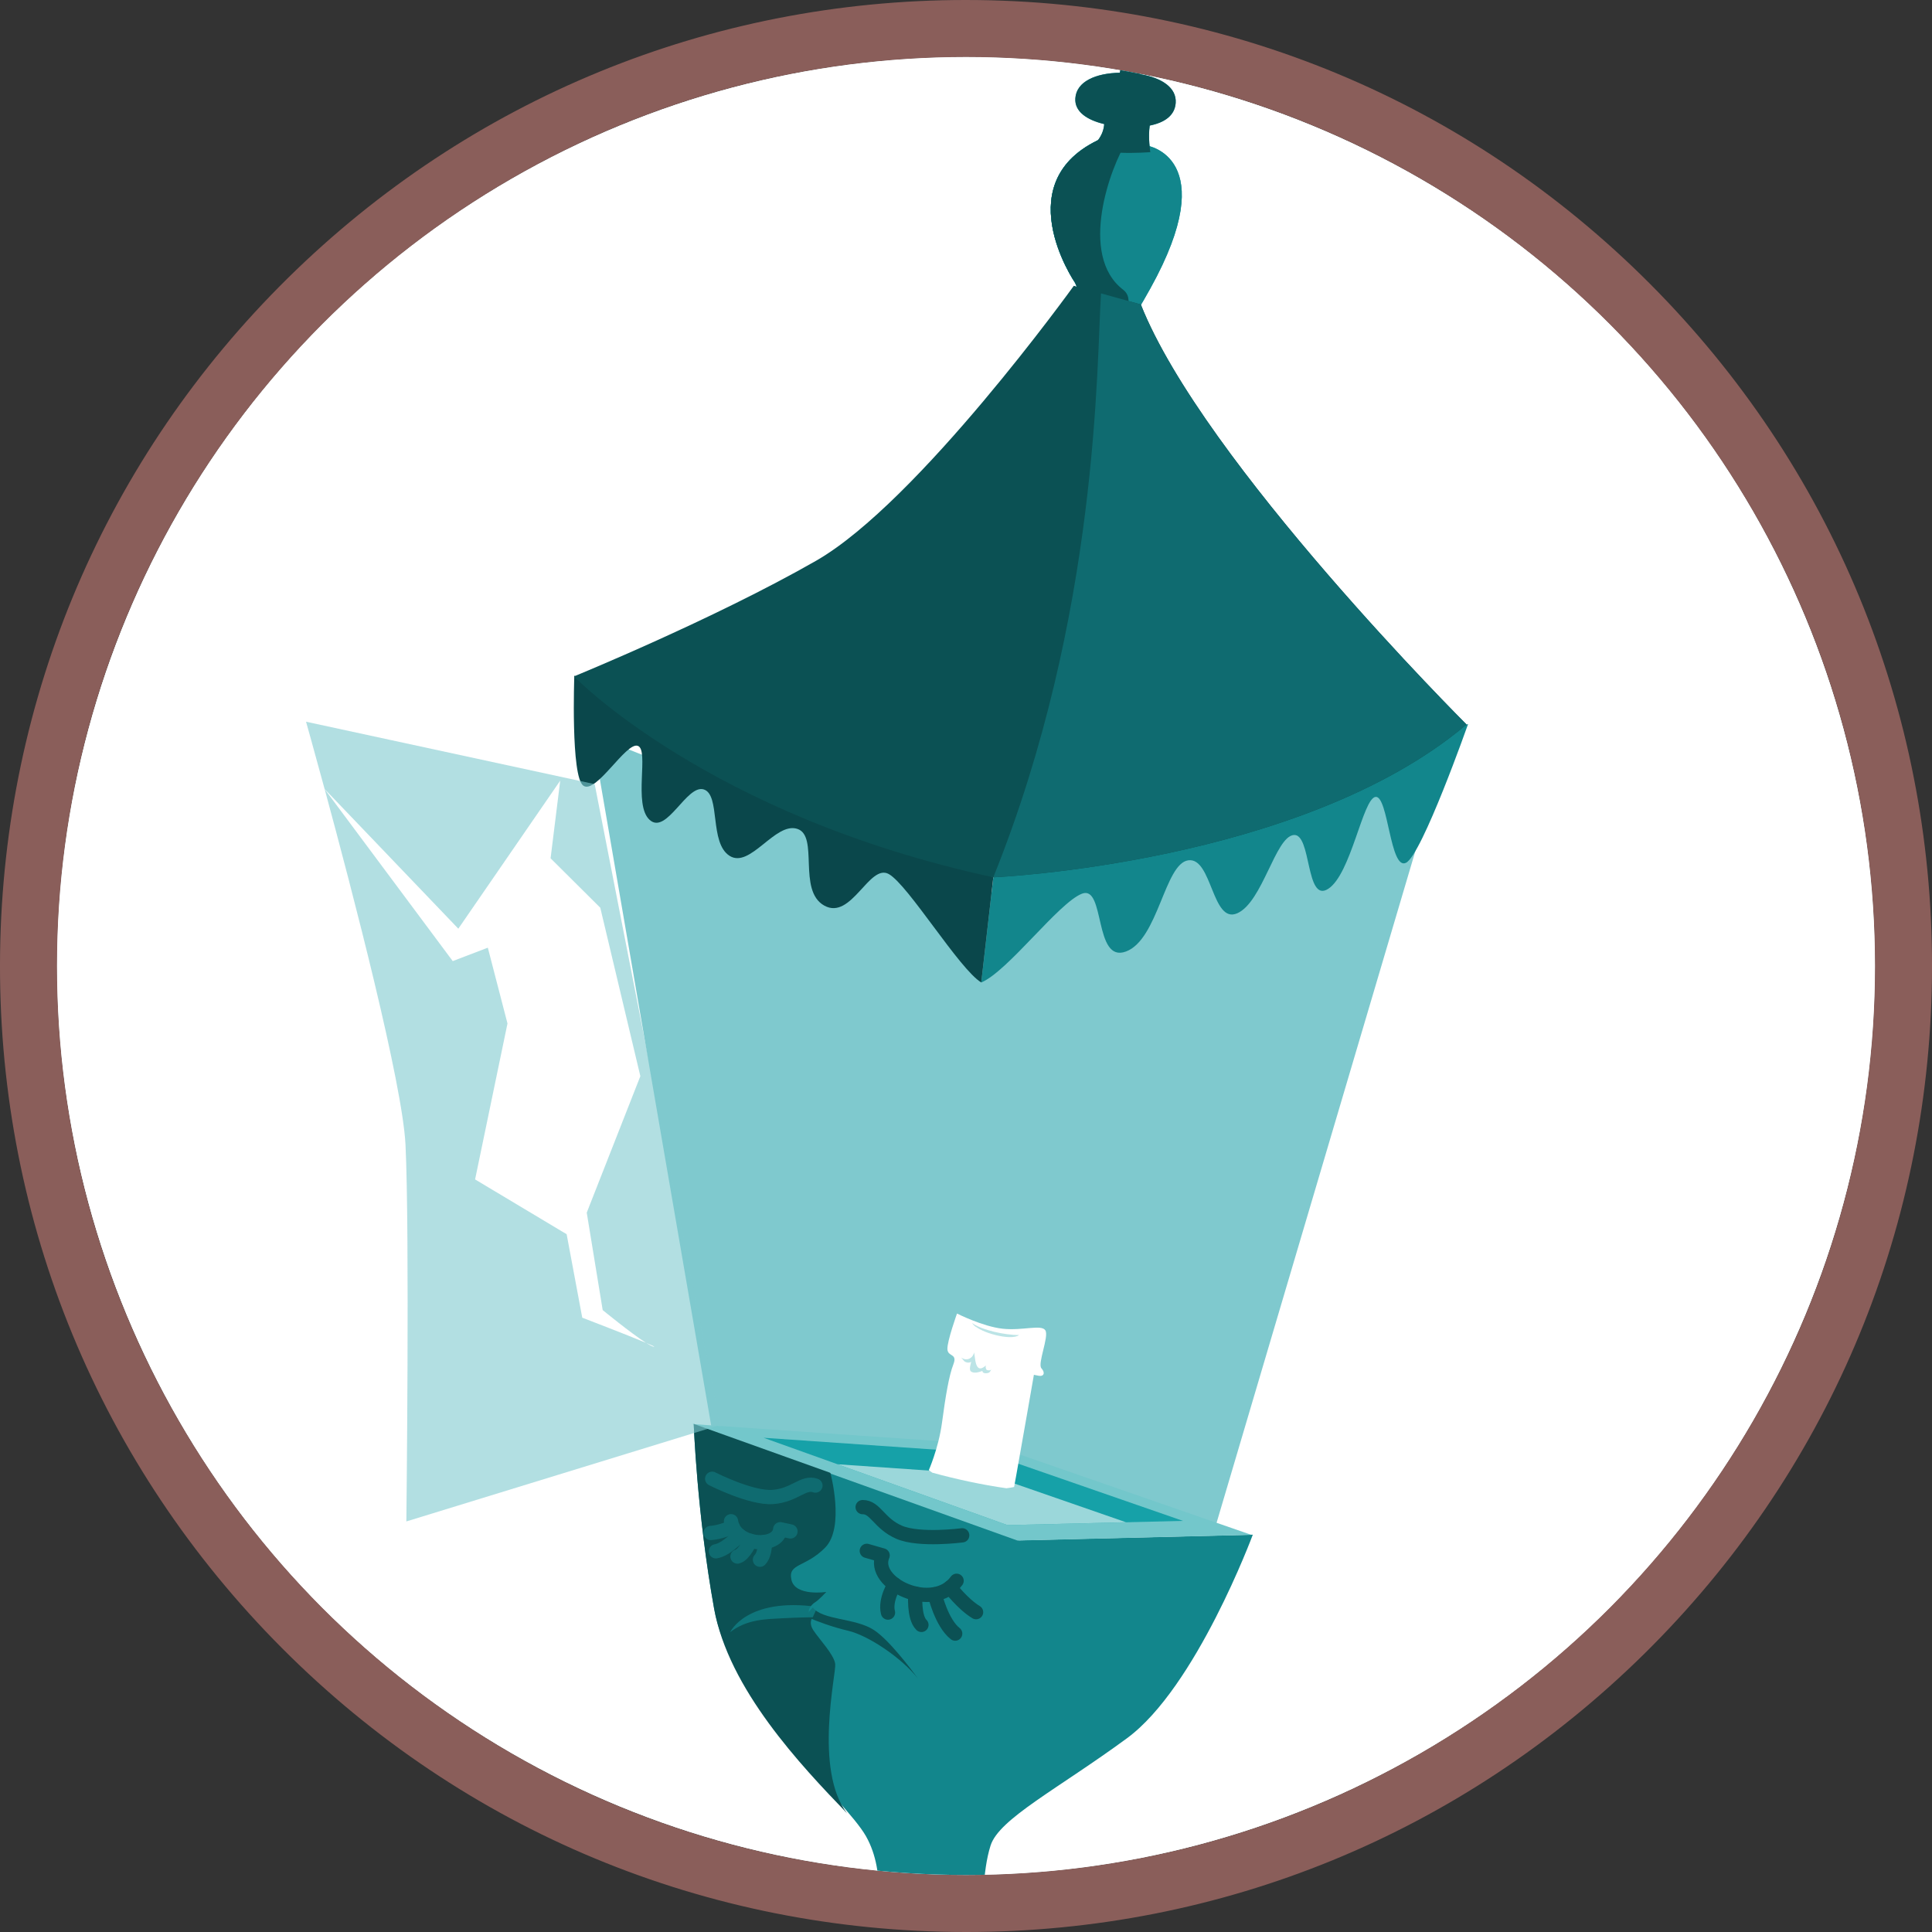 <?xml version="1.0" encoding="utf-8"?>
<!-- Generator: Adobe Illustrator 16.0.0, SVG Export Plug-In . SVG Version: 6.00 Build 0)  -->
<!DOCTYPE svg PUBLIC "-//W3C//DTD SVG 1.1//EN" "http://www.w3.org/Graphics/SVG/1.1/DTD/svg11.dtd">
<svg version="1.1" id="Calque_1" xmlns="http://www.w3.org/2000/svg" xmlns:xlink="http://www.w3.org/1999/xlink" x="0px" y="0px"
	 width="135.5px" height="135.5px" viewBox="0 0 135.5 135.5" enable-background="new 0 0 135.5 135.5" xml:space="preserve">
<rect x="0" y="0" width="135.5" height="135.5" fill="#333333" stroke="none"/>
<g id="chapter_1_mobile">
</g>
<g id="ui">
</g>
<g id="Calque_2">
</g>
<g id="home-tablette">
</g>
<g id="home-desktop">
</g>
<g id="ui-pannel">
	<g>
		<g>
			<circle fill="#FFFFFF" cx="67.75" cy="67.75" r="63.75"/>
			<g opacity="0.8">
				<path fill="#A06964" d="M67.732,4c0.296,0,0.586,0.002,0.883,0.006c35.205,0.478,63.355,29.404,62.879,64.609
					c-0.475,34.908-28.926,62.885-63.727,62.885c-0.296,0-0.586-0.002-0.883-0.006C31.681,131.018,3.528,102.09,4.006,66.885
					C4.48,31.977,32.931,4.003,67.732,4 M67.738,0h-0.006c-17.9,0.001-34.785,6.928-47.544,19.504
					C7.418,32.093,0.25,48.9,0.006,66.831c-0.245,18.095,6.57,35.202,19.192,48.171c12.621,12.969,29.538,20.246,47.632,20.492
					c0.315,0.004,0.623,0.006,0.938,0.006c17.9,0,34.785-6.926,47.544-19.503c12.771-12.589,19.938-29.397,20.183-47.328
					c0.245-18.095-6.57-35.202-19.19-48.171C103.682,7.529,86.766,0.252,68.67,0.006C68.355,0.002,68.051,0,67.738,0L67.738,0z"/>
			</g>
			<circle fill="#FFFFFF" cx="67.75" cy="67.75" r="63.75"/>
		</g>
		<g>
			<g>
				<g>
					<defs>
						<circle id="SVGID_1_" cx="67.75" cy="67.75" r="63.75"/>
					</defs>
					<clipPath id="SVGID_2_">
						<use xlink:href="#SVGID_1_"  overflow="visible"/>
					</clipPath>
					<g clip-path="url(#SVGID_2_)">
						<g>
							<path fill="#16A1A8" d="M82.457,7.219c0.073-1.077-0.994-1.764-2.481-2.015l-0.095-6.45L78.537,5.1
								c-1.698,0.033-3.039,0.621-3.118,1.789c-0.068,0.934,0.806,1.523,2.024,1.813C77.418,9.045,77.308,9.436,77,9.837
								c-0.933,1.21,3.678,0.833,3.678,0.833s-0.169-0.987-0.043-1.863C81.69,8.596,82.395,8.096,82.457,7.219z"/>
							<polygon fill="#7FC9CE" points="41.537,51.552 49.88,99.991 70.24,101.837 85.165,107.34 101.599,51.807 70.466,62.998 
															"/>
							<path fill="#12868C" d="M75.888,62.677c1.636-0.625,0.815,4.902,3.082,4.056c2.266-0.842,2.712-6.184,4.378-6.396
								c1.665-0.212,1.655,4.494,3.428,3.715c1.771-0.781,2.661-5.323,3.941-5.488c1.282-0.163,0.83,4.81,2.437,3.774
								c1.609-1.037,2.422-6.333,3.319-6.448c0.896-0.114,1.013,5.179,2.137,4.621c1.122-0.559,4.353-9.728,4.353-9.728
								l-23.339,5.966l-9.957,4.781l-0.846,7.376C70.701,68.112,74.252,63.301,75.888,62.677z"/>
							<path fill="#0A474B" d="M62.34,61.304c-1.368-0.773-2.625,3.268-4.529,2.21c-1.904-1.059-0.35-4.895-1.899-5.384
								c-1.55-0.494-3.296,2.807-4.74,1.896c-1.444-0.913-0.62-4.279-1.812-4.659c-1.193-0.379-2.606,3.2-3.791,2.141
								c-1.187-1.057-0.009-4.937-0.845-5.201c-0.834-0.265-2.921,3.419-3.811,2.797c-0.893-0.624-0.634-7.714-0.634-7.714
								l20.615,8.991l8.772,5.149l-0.846,7.376C67.274,67.963,63.708,62.08,62.34,61.304z"/>
							<path fill="#16A1A8" d="M75.399,19.83c0,0-5.039-7.354,2.205-10.261l2.844,0.643c0,0,5.326,0.824,0.238,10.004
								C75.603,29.396,76.563,22.182,75.399,19.83z"/>
							<path fill="#12868C" d="M77.899,24.339c0.011-1.065,2.084-3.087,0.864-4.026c-3.159-2.433-0.87-8.659,0.28-10.418
								l-1.439-0.325c-7.244,2.907-2.205,10.261-2.205,10.261C76.275,21.6,75.95,26.115,77.899,24.339z"/>
							<path fill="#12868C" d="M75.399,19.83c0,0-5.039-7.354,2.205-10.261l2.844,0.643c0,0,5.326,0.824,0.238,10.004
								C75.603,29.396,76.563,22.182,75.399,19.83z"/>
							<path fill="#0B5154" d="M77.899,24.339c0.011-1.065,2.084-3.087,0.864-4.026c-3.159-2.433-0.87-8.659,0.28-10.418
								l-1.439-0.325c-7.244,2.907-2.205,10.261-2.205,10.261C76.275,21.6,75.95,26.115,77.899,24.339z"/>
							<path fill="#0B5154" d="M75.312,20.044c0,0-10.923,15.191-18.083,19.288c-7.16,4.096-16.974,8.106-16.974,8.106
								s9.403,9.768,29.411,14.092c0,0,21.6-0.939,33.188-10.719c0,0-18.476-18.412-22.844-29.458L75.312,20.044z"/>
							<path fill="#0F6B70" d="M102.854,50.811c0,0-18.476-18.412-22.844-29.458l-2.791-0.777
								c-0.315,4.891-0.133,22.524-7.554,40.955C69.666,61.53,91.266,60.591,102.854,50.811z"/>
							<path fill="#0B5154" d="M82.457,7.219c0.073-1.077-0.994-1.764-2.481-2.015l-0.095-6.45L78.537,5.1
								c-1.698,0.033-3.039,0.621-3.118,1.789c-0.068,0.934,0.806,1.523,2.024,1.813C77.418,9.045,77.308,9.436,77,9.837
								c-0.933,1.21,3.678,0.833,3.678,0.833s-0.169-0.987-0.043-1.863C81.69,8.596,82.395,8.096,82.457,7.219z"/>
							<g>
								<path fill="#12868C" d="M87.865,107.635c0,0-3.978,10.719-8.826,14.277c-4.848,3.558-8.967,5.642-9.565,7.522
									c-0.599,1.88-0.513,4.491-0.513,4.491s-4.318,2.894-7.567,0.834c0,0,0.844-3.317-0.658-5.975
									c-1.503-2.656-9.444-9.255-10.653-15.975c-1.207-6.72-1.427-12.944-1.427-12.944l22.806,8.168L87.865,107.635z"/>
								<polygon fill="#73C7CB" points="87.762,107.646 69.543,101.326 48.552,99.877 71.359,108.046 								"/>
								<polygon fill="#16A1A8" points="82.966,106.666 69.299,101.923 53.554,100.838 70.662,106.964 								"/>
								<polygon fill="#9BD7DA" points="70.662,106.964 58.743,102.696 69.362,103.429 78.971,106.762 								"/>
								<path fill="none" stroke="#0B5154" stroke-linecap="round" stroke-linejoin="round" stroke-miterlimit="10" d="
									M60.792,108.768l1.111,0.319c-0.856,1.978,3.537,4.045,5.188,1.78"/>
								<path fill="none" stroke="#0B5154" stroke-linecap="round" stroke-linejoin="round" stroke-miterlimit="10" d="
									M67.484,107.68c0,0-3.011,0.395-4.423-0.216c-1.411-0.611-1.664-1.774-2.56-1.763"/>
								<path fill="#11797E" stroke="#0B5154" stroke-linecap="round" stroke-linejoin="round" stroke-miterlimit="10" d="
									M66.637,111.334c0,0,0.884,1.167,1.82,1.734"/>
								<path fill="#11797E" stroke="#0B5154" stroke-linecap="round" stroke-linejoin="round" stroke-miterlimit="10" d="
									M65.563,111.814c0,0,0.456,1.992,1.429,2.759"/>
								<path fill="#11797E" stroke="#0B5154" stroke-linecap="round" stroke-linejoin="round" stroke-miterlimit="10" d="
									M64.2,111.766c0,0-0.139,1.654,0.424,2.196"/>
								<path fill="#11797E" stroke="#0B5154" stroke-linecap="round" stroke-linejoin="round" stroke-miterlimit="10" d="
									M62.742,111.123c0,0-0.696,1.082-0.463,1.976"/>
								<path fill="#0B5154" d="M48.655,99.866l9.524,3.41l0.063,0.035c0,0,1.025,3.805-0.364,5.224
									c-1.389,1.42-2.635,1.086-2.371,2.266c0.265,1.181,2.445,0.85,2.445,0.85s-0.54,0.581-0.793,0.729
									c-0.251,0.148-0.79,0.759-0.093,0.978c0,0-0.432,0.343-0.028,0.971c0.406,0.628,1.467,1.719,1.54,2.383
									c0.074,0.665-1.511,7.439,0.838,10.473l0-0.001c-3.25-3.369-8.318-8.722-9.334-14.372
									C48.875,106.091,48.655,99.866,48.655,99.866z"/>
								<path fill="none" stroke="#0F6B70" stroke-linecap="round" stroke-linejoin="round" stroke-miterlimit="10" d="
									M55.44,107.406l-0.72-0.154c-0.116,1.367-3.206,1.207-3.45-0.562"/>
								<path fill="none" stroke="#0F6B70" stroke-linecap="round" stroke-linejoin="round" stroke-miterlimit="10" d="
									M51.385,107.089c0,0-0.849,0.388-1.545,0.426"/>
								<path fill="none" stroke="#0F6B70" stroke-linecap="round" stroke-linejoin="round" stroke-miterlimit="10" d="
									M51.843,107.683c0,0-0.858,0.98-1.634,1.117"/>
								<path fill="none" stroke="#0F6B70" stroke-linecap="round" stroke-linejoin="round" stroke-miterlimit="10" d="
									M52.624,108.063c0,0-0.419,0.972-0.9,1.105"/>
								<path fill="none" stroke="#0F6B70" stroke-linecap="round" stroke-linejoin="round" stroke-miterlimit="10" d="
									M53.636,108.143c0,0,0.065,0.817-0.336,1.248"/>
								<g>
									<path fill="#12868C" d="M64.599,118.026c0.008,0.012,0.017,0.022,0.025,0.036
										C64.624,118.062,64.615,118.049,64.599,118.026z"/>
									<path fill="#12868C" d="M64.385,117.731c0.102,0.139,0.179,0.245,0.214,0.295C64.535,117.929,64.462,117.83,64.385,117.731
										z"/>
									<path fill="#0B5154" d="M56.729,113.045c-0.011,0.126,0.002,0.278,0.027,0.431c0.51,0.213,1.595,0.633,2.713,0.892
										c1.428,0.329,3.796,1.924,4.916,3.364c-0.57-0.781-2.059-2.739-3.098-3.415c-1.307-0.852-3.603-0.676-4.277-1.576
										L56.729,113.045z"/>
								</g>
								<path opacity="0.7" fill="#12868C" d="M57.003,113.424c0,0-1.098,0.016-2.182,0.075c-1.085,0.062-2.441,0.057-3.614,0.976
									c0,0,1.139-2.478,6.13-1.775L57.003,113.424z"/>
								<path fill="none" stroke="#0F6B70" stroke-linecap="round" stroke-linejoin="round" stroke-miterlimit="10" d="
									M49.948,103.712c0,0,2.705,1.382,4.239,1.279s2.162-1.112,3.003-0.801"/>
							</g>
							<g>
								<g>
									<path fill="#FFFFFF" d="M73.04,95.965c-0.292-0.315,0.542-2.218,0.278-2.658c-0.265-0.439-1.583,0.031-2.984-0.116
										c-1.403-0.148-3.214-1.066-3.214-1.066s-0.696,1.931-0.674,2.496c0.024,0.563,0.73,0.271,0.417,1.072
										c-0.312,0.8-0.552,2.26-0.793,4.064c-0.125,0.938-0.371,1.805-0.579,2.422c-0.19,0.57-0.348,0.927-0.348,0.927
										s0.083,0.072,0.248,0.181c1.663,0.455,3.476,0.848,5.188,1.091c0.349-0.04,0.545-0.089,0.545-0.089
										c0.02-0.09,0.077-0.41,0.159-0.869c0.372-2.067,1.229-6.998,1.229-6.998s0,0,0.344,0.068S73.33,96.281,73.04,95.965z"/>
								</g>
								<path fill="#BCE4E6" d="M67.414,95.213c0.506,0.348,0.908-0.132,0.889-0.36c0.118,0.176,0.012,1.654,0.844,0.913
									c-0.043,0.104-0.014,0.202,0.047,0.311c0.156,0.057,0.27,0.042,0.33-0.035c-0.055,0.083-0.081,0.216-0.234,0.252
									c-0.2,0.047-0.396,0.003-0.388-0.144c-0.206,0.075-0.599,0.209-0.812,0.03c-0.147-0.121,0.002-0.55,0.024-0.676
									c-0.12,0.114-0.434,0.062-0.527-0.084L67.414,95.213z"/>
								<path fill="#BCE4E6" d="M68.31,92.919c0.394,0.521,2.59,1.15,3.161,0.715c-0.941,0.007-2.612-0.335-3.292-0.846
									c0.061,0.108,0.167,0.213,0.31,0.311"/>
							</g>
						</g>
						<g id="indice_2_">
							<path id="_x3C_Tracé_x3E_" opacity="0.6" fill="#7FC9CE" d="M41.708,54.995l-20.244-4.378c0,0,0.531,1.881,1.301,4.717
								l9.379,9.799l7.146-10.382l-0.675,5.445l3.485,3.466l2.811,11.814l-3.76,9.572l1.118,6.834c0,0,1.991,1.632,3.038,2.297
								c0.438,0.185,0.677,0.298,0.538,0.274c-0.104-0.019-0.295-0.121-0.538-0.274c-1.325-0.559-4.471-1.764-4.471-1.764
								l-1.095-5.854l-6.421-3.843l2.272-10.937l-1.379-5.316l-2.461,0.941l-8.982-12.061c1.959,7.223,5.456,20.614,5.67,24.948
								c0.296,6.043,0.059,26.412,0.059,26.412l22.008-6.764L41.708,54.995z"/>
						</g>
					</g>
				</g>
			</g>
		</g>
	</g>
</g>
<g id="rtfm-desktop">
</g>
<g id="rtfm-tablette">
</g>
</svg>
